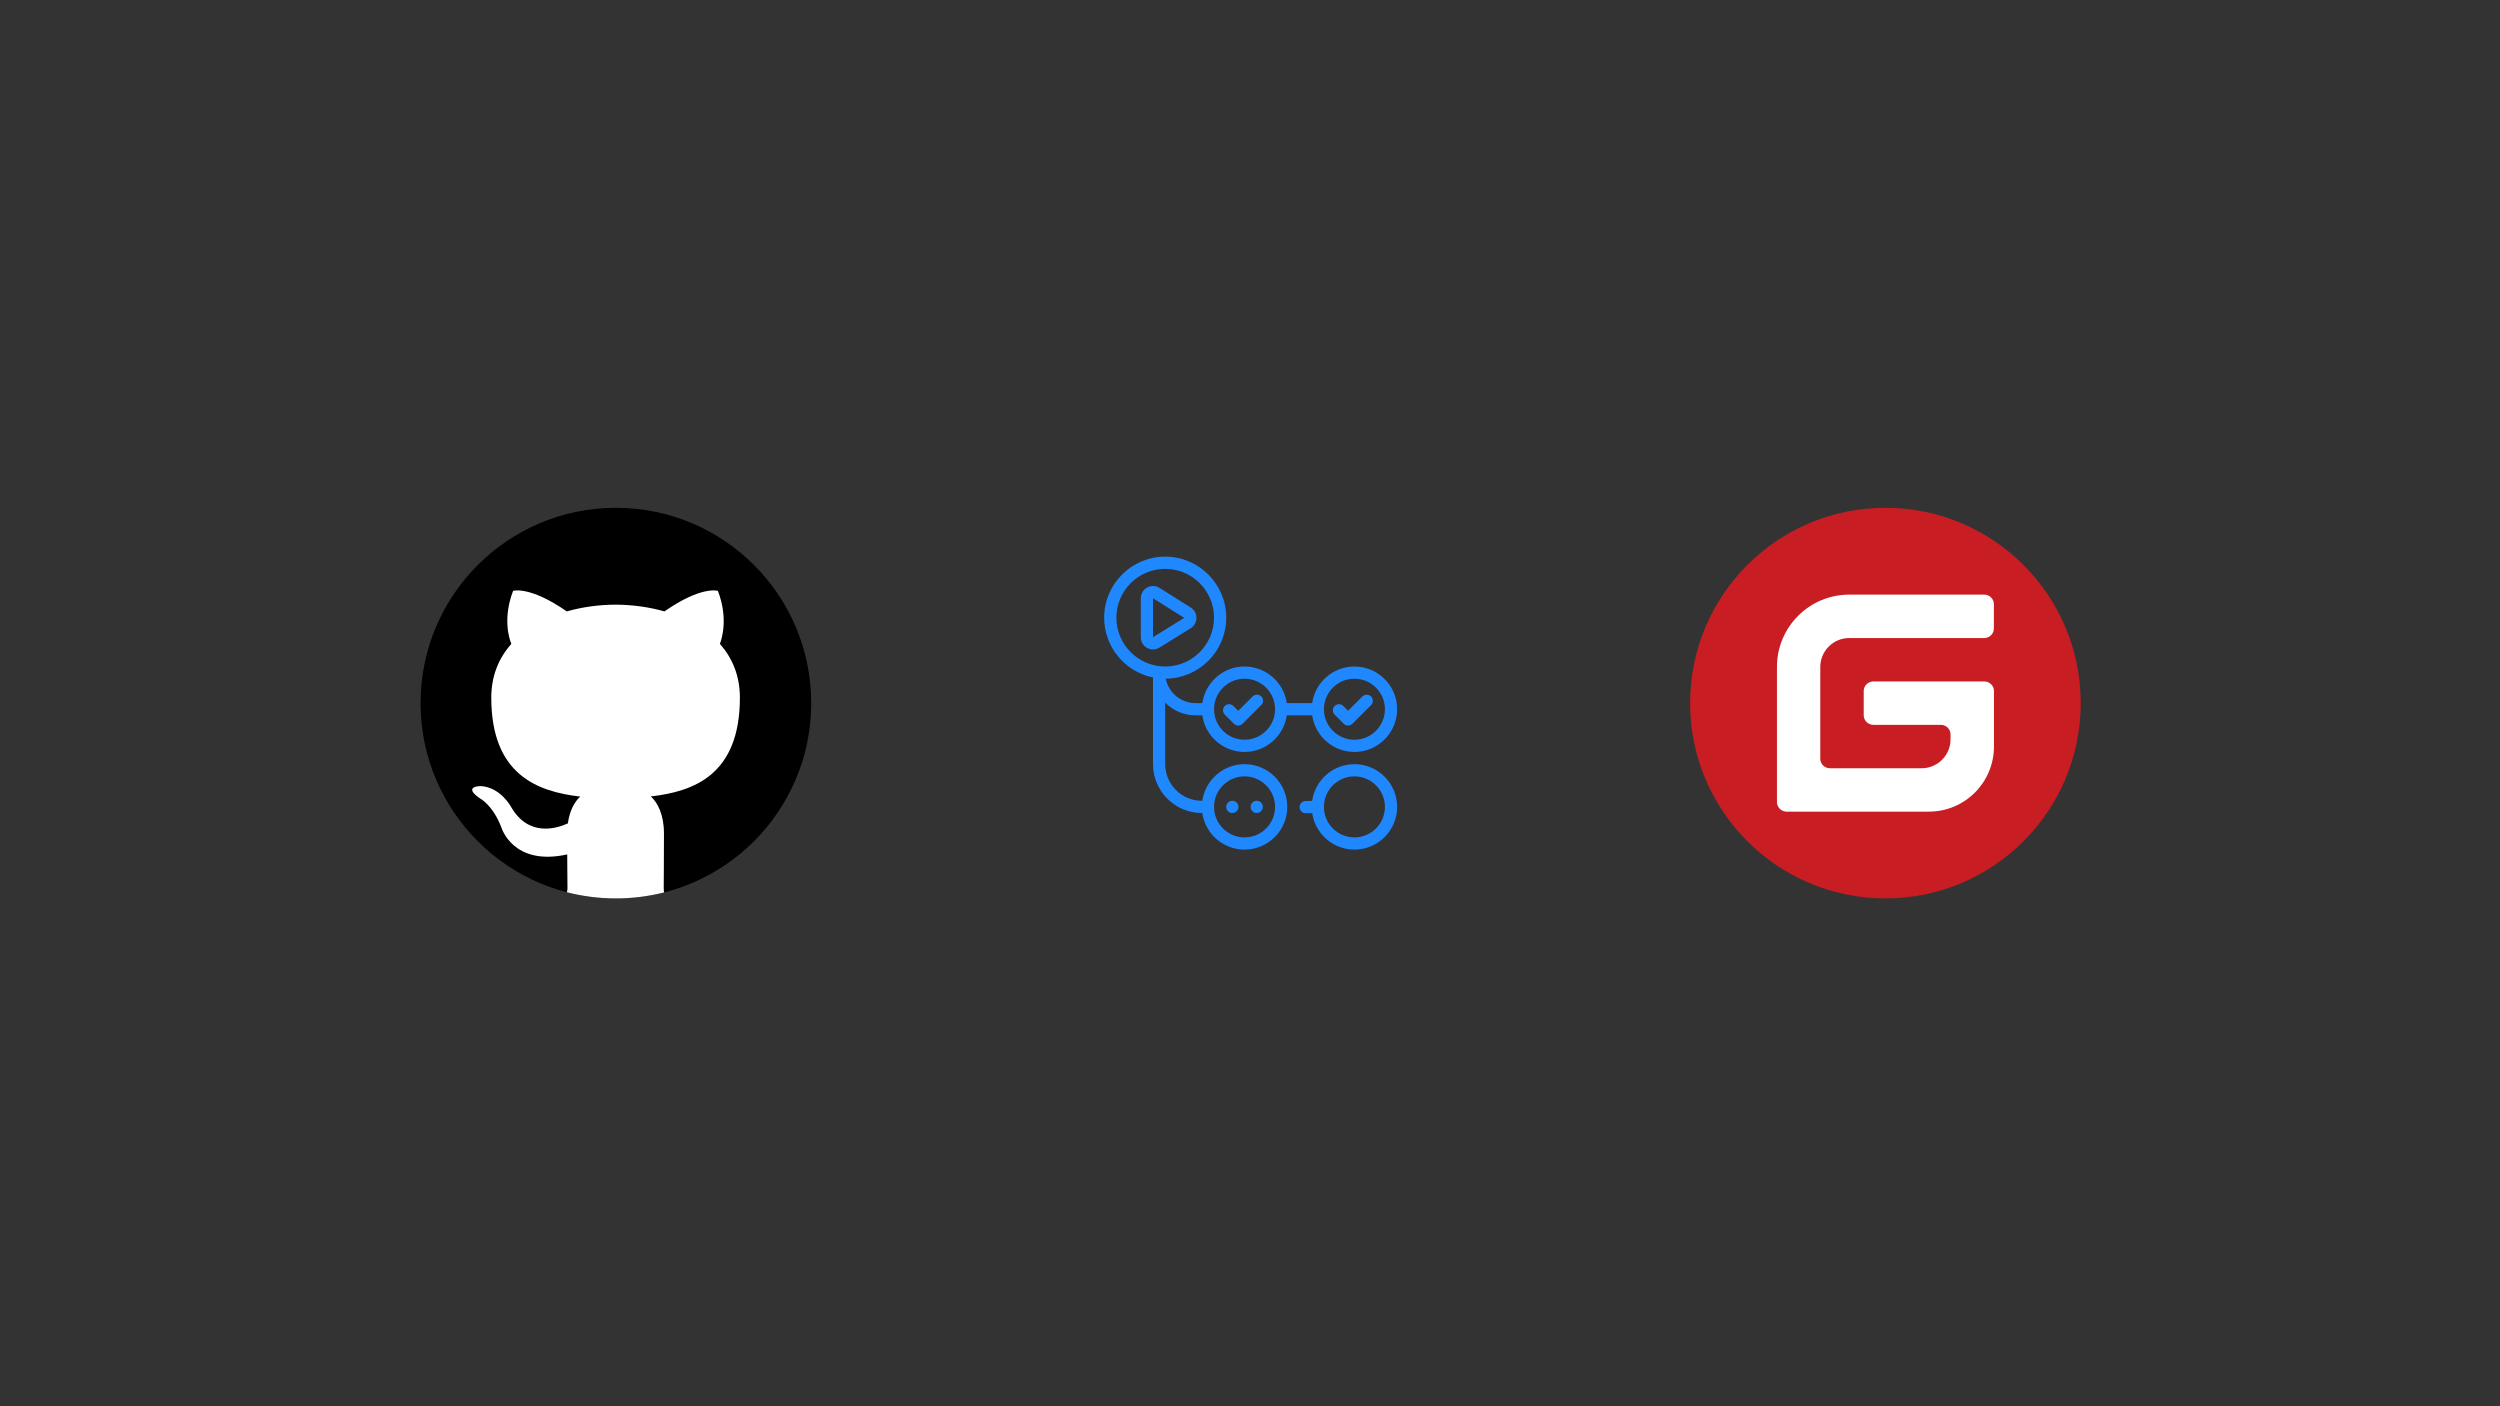 <?xml version="1.0" encoding="utf-8"?>
<svg width="1920px" height="1080px" viewBox="0 0 1920 1080" version="1.1" xmlns:xlink="http://www.w3.org/1999/xlink" xmlns="http://www.w3.org/2000/svg">
  <rect x="0" y="0" width="1920" height="1080" fill="#333333" stroke="none"/>
  <defs>
    <path d="M0 0L300 0L300 300L0 300L0 0L0 0Z" id="path_1" />
    <clipPath id="mask_1">
      <use xlink:href="#path_1" />
    </clipPath>
  </defs>
  <g id="featuredImagePreview">
    <path d="M0 0L1920 0L1920 1080L0 1080L0 0Z" id="Rectangle" fill="none" fill-rule="evenodd" stroke="none" />
    <g id="Group" transform="translate(323 390)">
      <g id="GitHubActions" transform="translate(525 37.5)">
        <path d="M102.975 129.713C101.734 129.712 100.544 129.22 99.666 128.344L92.681 121.378C91.461 120.203 90.97 118.461 91.397 116.821C91.824 115.182 93.102 113.9 94.74 113.469C96.378 113.038 98.121 113.524 99.3 114.741L102.975 118.406L114.047 107.344C115.231 106.158 116.958 105.694 118.576 106.127C120.195 106.559 121.46 107.823 121.895 109.441C122.33 111.059 121.868 112.786 120.684 113.972L106.294 128.344C105.411 129.219 104.218 129.711 102.975 129.713L102.975 129.713L102.975 129.713ZM190.659 128.334L205.041 113.972C206.817 112.133 206.791 109.209 204.984 107.401C203.175 105.593 200.251 105.567 198.413 107.344L187.341 118.406L183.666 114.741C182.487 113.524 180.744 113.038 179.105 113.469C177.466 113.9 176.188 115.182 175.762 116.821C175.335 118.461 175.827 120.203 177.047 121.378L184.041 128.344C184.917 129.225 186.109 129.72 187.352 129.718C188.595 129.717 189.786 129.218 190.659 128.334L190.659 128.334L190.659 128.334ZM42.441 69.862L66.412 55.003C69.164 53.3 70.843 50.3 70.855 47.064C70.866 43.828 69.208 40.816 66.469 39.094L42.497 24C39.608 22.18 35.959 22.075 32.97 23.724C29.981 25.374 28.125 28.517 28.125 31.931L28.125 61.894C28.131 65.294 29.975 68.424 32.945 70.078C35.916 71.731 39.548 71.649 42.441 69.862L42.441 69.862L42.441 69.862ZM61.472 47.025L37.5 61.894L37.5 31.931L61.472 47.025L61.472 47.025L61.472 47.025ZM225 117.188C225 135.281 210.282 150 192.188 150C175.896 149.969 162.09 137.998 159.75 121.875L140.25 121.875C137.911 137.998 124.104 149.969 107.813 150C91.519 149.973 77.711 138 75.375 121.875L70.144 121.875C61.031 121.875 52.8 118.134 46.875 112.106L46.875 159.375C46.875 174.882 59.494 187.5 75 187.5L75.375 187.5C77.662 171.629 91.312 159.375 107.813 159.375C125.906 159.375 140.625 174.094 140.625 192.188C140.625 210.282 125.906 225 107.813 225C91.519 224.973 77.711 213 75.375 196.875L75 196.875C54.319 196.875 37.5 180.055 37.5 159.375L37.5 92.803C15.691 88.322 0.029 69.139 0 46.875C0 21.028 21.028 0 46.875 0C72.722 0 93.75 21.028 93.75 46.875C93.715 72.573 73.018 93.46 47.323 93.731C49.472 104.634 59.031 112.496 70.144 112.5L75.375 112.5C77.662 96.628 91.312 84.375 107.813 84.375C124.106 84.402 137.914 96.375 140.25 112.5L159.75 112.5C162.09 96.377 175.896 84.406 192.188 84.375C210.282 84.375 225 99.094 225 117.188L225 117.188L225 117.188ZM84.375 192.188C84.375 205.105 94.894 215.625 107.813 215.625C120.731 215.625 131.25 205.105 131.25 192.188C131.25 179.268 120.731 168.75 107.813 168.75C94.894 168.75 84.375 179.268 84.375 192.188L84.375 192.188L84.375 192.188ZM46.875 84.375C67.556 84.375 84.375 67.556 84.375 46.875C84.375 26.194 67.556 9.375 46.875 9.375C26.194 9.375 9.375 26.194 9.375 46.875C9.375 67.556 26.194 84.375 46.875 84.375L46.875 84.375L46.875 84.375ZM131.25 117.188C131.25 104.269 120.731 93.75 107.813 93.75C94.894 93.75 84.375 104.269 84.375 117.188C84.375 130.106 94.894 140.625 107.813 140.625C120.731 140.625 131.25 130.106 131.25 117.188L131.25 117.188L131.25 117.188ZM215.625 117.188C215.625 104.269 205.105 93.75 192.188 93.75C179.268 93.75 168.75 104.269 168.75 117.188C168.75 130.106 179.268 140.625 192.188 140.625C205.105 140.625 215.625 130.106 215.625 117.188L215.625 117.188L215.625 117.188ZM93.75 192.188C93.75 194.777 95.849 196.875 98.438 196.875C101.026 196.875 103.125 194.777 103.125 192.188C103.125 189.598 101.026 187.5 98.438 187.5C95.849 187.5 93.75 189.598 93.75 192.188L93.75 192.188L93.75 192.188ZM112.5 192.188C112.5 194.777 114.599 196.875 117.188 196.875C119.776 196.875 121.875 194.777 121.875 192.188C121.875 189.598 119.776 187.5 117.188 187.5C114.599 187.5 112.5 189.598 112.5 192.188L112.5 192.188L112.5 192.188ZM225 192.188C225 210.281 210.282 225 192.187 225C175.89 224.967 162.081 212.986 159.75 196.855C159.684 196.866 159.628 196.903 159.553 196.903L154.809 197.063L154.65 197.063C152.137 196.998 150.124 194.964 150.084 192.451C150.043 189.939 151.992 187.842 154.5 187.696L159.243 187.537C159.413 187.518 159.571 187.593 159.732 187.604C162.025 171.432 175.854 159.405 192.187 159.375C210.282 159.375 225 174.093 225 192.188L225 192.188L225 192.188ZM215.625 192.188C215.625 179.268 205.105 168.75 192.188 168.75C179.268 168.75 168.75 179.268 168.75 192.188C168.75 205.105 179.268 215.625 192.188 215.625C205.105 215.625 215.625 205.105 215.625 192.188L215.625 192.188L215.625 192.188Z" id="Shape" fill="#2088FF" fill-rule="evenodd" stroke="none" />
      </g>
      <g id="Gitee" transform="translate(975 0)">
        <path d="M149.81 0C67.042 0.095 0 67.231 0 150C0 232.832 67.168 300 150 300C232.831 300 300 232.832 300 150C300 67.168 232.831 0 150 0L149.81 0L149.81 0Z" id="Shape-path" fill="#C71D23" fill-rule="evenodd" stroke="none" />
        <path d="M225.916 66.663C229.995 66.668 233.299 69.974 233.306 74.053L233.306 92.621C233.297 96.711 229.974 100.019 225.884 100.01L122.21 100.01C116.314 100.008 110.658 102.35 106.488 106.52C102.318 110.69 99.977 116.345 99.979 122.242L99.979 192.632C99.978 194.598 100.761 196.484 102.154 197.87C103.547 199.257 105.436 200.031 107.401 200.021L177.789 200.021C183.687 200.024 189.342 197.682 193.512 193.512C197.682 189.342 200.024 183.687 200.021 177.789L200.021 174.095C200.019 170.01 196.716 166.694 192.632 166.674L140.716 166.674C136.637 166.668 133.332 163.364 133.326 159.284L133.326 159.284L133.326 140.747C133.335 136.658 136.658 133.349 140.747 133.358L225.948 133.358C230.037 133.349 233.36 136.658 233.368 140.747L233.368 183.348C233.355 210.968 210.972 233.339 183.366 233.337L74.116 233.337C72.147 233.339 70.258 232.559 68.866 231.167C67.474 229.773 66.692 227.885 66.695 225.917L66.695 225.917L66.695 122.21C66.695 91.516 91.579 66.663 122.242 66.663L225.916 66.663L225.916 66.663Z" id="Shape-path-2" fill="#FFFFFF" fill-rule="evenodd" stroke="none" />
      </g>
      <g id="Github">
        <path d="M0 0L300 0L300 300L0 300L0 0L0 0Z" id="Background" fill="none" fill-rule="evenodd" stroke="none" />
        <g id="Mask-group">
          <path d="M0 0L300 0L300 300L0 300L0 0L0 0Z" id="path_1" fill="none" fill-rule="evenodd" stroke="none" />
          <g clip-path="url(#mask_1)">
            <g id="Group">
              <path d="M0 150C0 67.157 67.157 0 150 0C232.842 0 300 67.157 300 150C300 232.842 232.842 300 150 300C67.157 300 0 232.842 0 150L0 150Z" id="Circle" fill="#000000" fill-rule="evenodd" stroke="none" />
              <path d="M186.925 250.107C186.925 235.699 182.05 226.266 176.8 221.652C210.175 217.87 245.238 204.861 245.238 145.773C245.238 128.982 239.425 115.267 229.863 104.5C231.363 100.617 236.425 84.98 228.363 63.792C228.363 63.792 215.8 59.665 187.3 79.558C175.3 76.135 162.55 74.444 149.8 74.367C137.05 74.444 124.3 76.135 112.3 79.558C83.612 59.665 71.05 63.792 71.05 63.792C62.987 84.98 68.05 100.617 69.737 104.5C60.112 115.267 54.3 128.982 54.3 145.773C54.3 204.706 89.312 217.935 122.625 221.779C118.337 225.625 114.475 232.405 113.125 242.352C104.55 246.286 82.813 253.08 69.437 229.56C69.437 229.56 61.525 214.794 46.462 213.717C46.462 213.717 31.825 213.525 45.413 223.062C45.413 223.062 55.275 227.804 62.1 245.556C62.1 245.556 70.9 275.472 112.625 266.191C112.687 279.009 112.813 288.687 112.813 292.339C112.814 293.323 112.652 294.3 112.333 295.23C136.832 301.536 162.522 301.59 187.047 295.387C186.835 294.346 186.732 293.287 186.738 292.224C186.738 287.226 186.925 270.691 186.925 250.107L186.925 250.107L186.925 250.107Z" id="Shape#1" fill="#FFFFFF" fill-rule="evenodd" stroke="none" />
            </g>
          </g>
        </g>
      </g>
    </g>
  </g>
</svg>